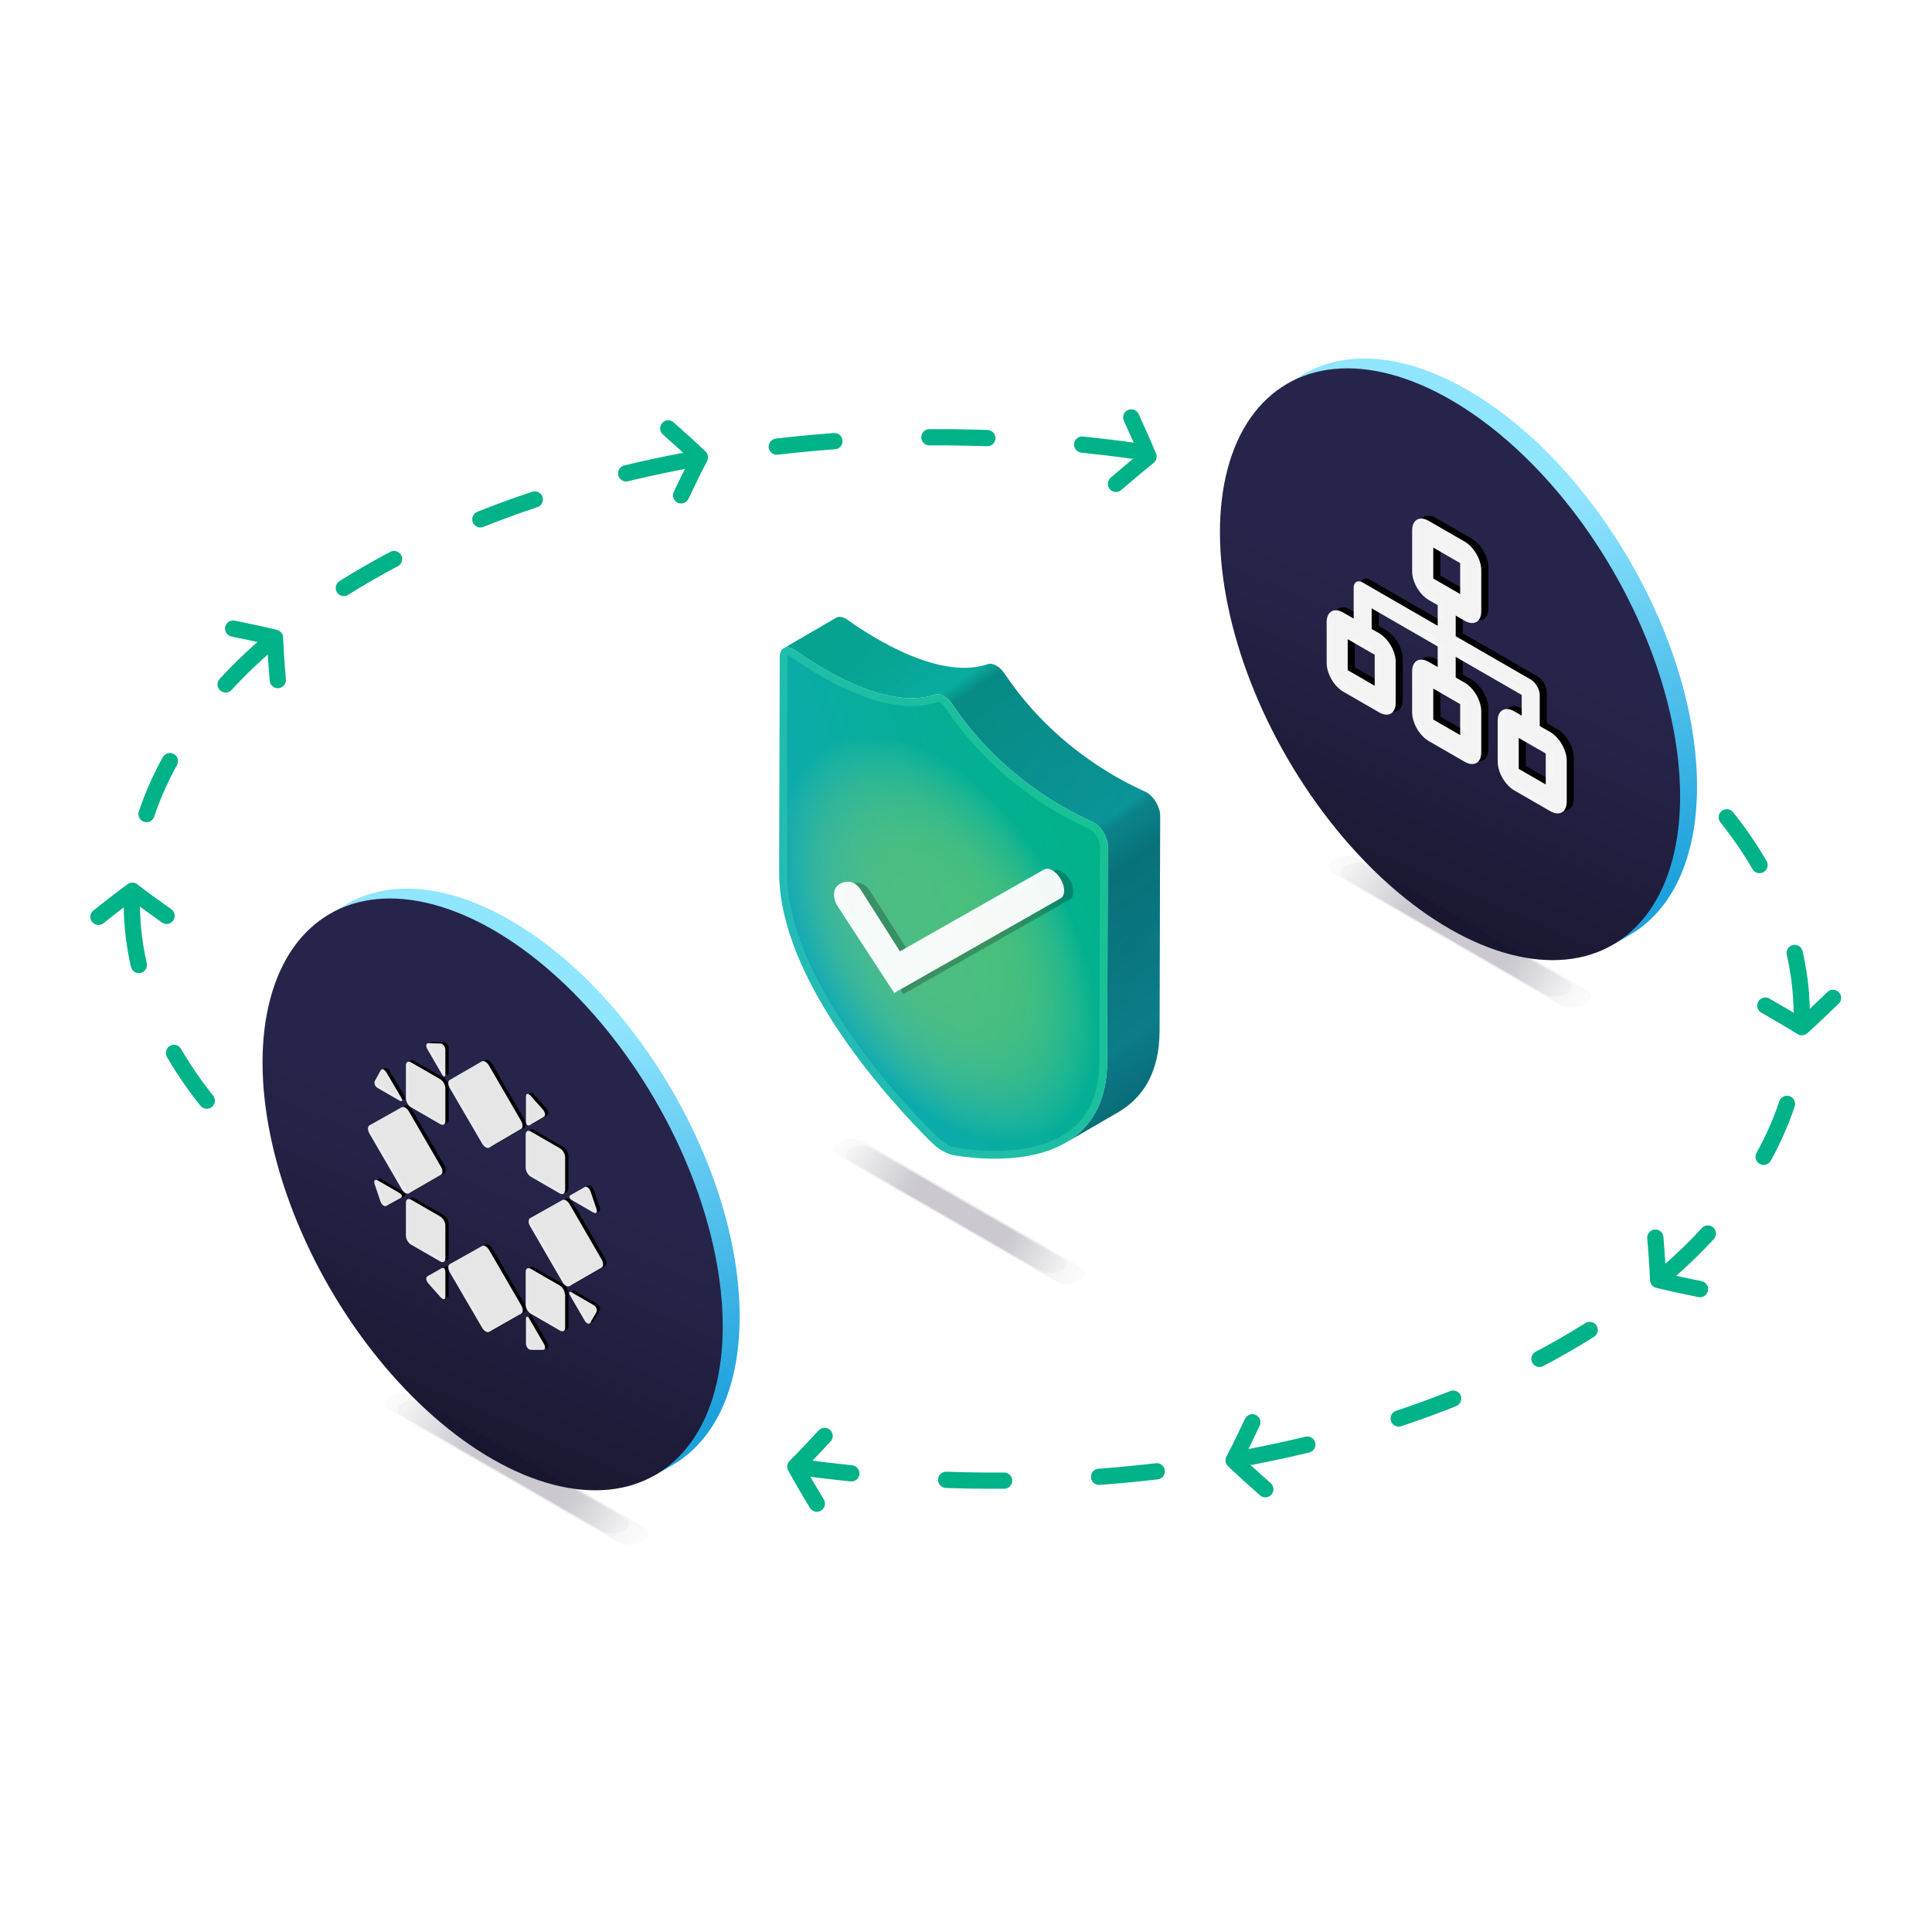<?xml version="1.0" encoding="UTF-8"?><svg xmlns="http://www.w3.org/2000/svg" xmlns:xlink="http://www.w3.org/1999/xlink" viewBox="0 0 2500 2500"><defs><style>.cls-1{stroke-linejoin:round;}.cls-1,.cls-2{fill:none;stroke:#00b287;stroke-linecap:round;stroke-width:21px;}.cls-3{fill:url(#Degradado_sin_nombre_4);mix-blend-mode:overlay;opacity:.34;}.cls-3,.cls-4,.cls-5,.cls-6,.cls-7,.cls-8,.cls-9,.cls-10,.cls-11,.cls-12,.cls-13,.cls-14,.cls-15,.cls-16,.Estilo_grÃ_fico_78,.cls-17,.cls-18,.cls-19{stroke-width:0px;}.cls-4{fill:url(#Nueva_muestra_de_degradado_71);}.cls-5{fill:url(#Degradado_sin_nombre_30);}.cls-5,.cls-7,.cls-10{opacity:.64;}.cls-6{fill:url(#Degradado_sin_nombre_30-4);}.cls-7{fill:url(#Degradado_sin_nombre_30-5);}.cls-8{fill:url(#Degradado_sin_nombre_30-6);}.cls-9{fill:url(#Degradado_sin_nombre_13);}.cls-20{opacity:.5;}.cls-21{opacity:.9;}.cls-22{filter:url(#AI_DesenfoqueGaussiano_4);}.cls-10{fill:url(#Degradado_sin_nombre_30-3);}.cls-23{filter:url(#AI_DesenfoqueGaussiano_4-9);opacity:.24;}.cls-24{filter:url(#AI_DesenfoqueGaussiano_4-6);}.cls-11{fill:url(#Nueva_muestra_de_degradado_57-2);}.cls-25{isolation:isolate;}.cls-26{filter:url(#AI_DesenfoqueGaussiano_4-5);}.cls-13{fill:url(#Degradado_sin_nombre_30-2);}.cls-14{fill:#61eebb;}.cls-15{fill:#fff;}.cls-27{filter:url(#AI_DesenfoqueGaussiano_4-3);}.cls-2{stroke-dasharray:0 0 75 123;}.cls-28{filter:url(#AI_DesenfoqueGaussiano_4-8);}.cls-16{fill:url(#Degradado_sin_nombre_132);fill-opacity:.72;}.cls-29{filter:url(#AI_DesenfoqueGaussiano_4-2);}.Estilo_grÃ_fico_78{fill:url(#Nueva_muestra_de_degradado_57);}.cls-17{fill:url(#Nueva_muestra_de_degradado_71-2);}.cls-30{filter:url(#AI_DesenfoqueGaussiano_4-4);}.cls-31{opacity:.25;}.cls-18{fill:rgba(255,255,255,.95);}.cls-32{filter:url(#AI_DesenfoqueGaussiano_4-7);}.cls-19{fill:url(#Degradado_sin_nombre_13-2);}</style><linearGradient id="Nueva_muestra_de_degradado_57" x1="510.61" y1="689.92" x2="-1166.96" y2="1734.21" gradientTransform="translate(1073.64) rotate(-180) scale(1 -1)" gradientUnits="userSpaceOnUse"><stop offset="0" stop-color="#00b287"/><stop offset=".33" stop-color="#08ad9f"/><stop offset="1" stop-color="#1da1dc"/></linearGradient><linearGradient id="Nueva_muestra_de_degradado_71" x1="-5927.86" y1="-6036.9" x2="-6146.24" y2="-5573.03" gradientTransform="translate(-5239.74 7415.42) rotate(-180) scale(1 -1)" gradientUnits="userSpaceOnUse"><stop offset="0" stop-color="#90e5ff"/><stop offset="1" stop-color="#1da1dc"/></linearGradient><linearGradient id="Degradado_sin_nombre_13" x1="-5543.57" y1="-5108.95" x2="-6209.5" y2="-6627.64" gradientTransform="translate(-7393.35 3667.61) rotate(-149.84) scale(1 -1)" gradientUnits="userSpaceOnUse"><stop offset=".21" stop-color="#141226"/><stop offset=".53" stop-color="#27244b"/><stop offset=".98" stop-color="#27244b"/><stop offset="1" stop-color="#27244b"/></linearGradient><filter id="AI_DesenfoqueGaussiano_4"><feGaussianBlur stdDeviation="4"/></filter><filter id="AI_DesenfoqueGaussiano_4-2"><feGaussianBlur stdDeviation="4"/></filter><linearGradient id="Degradado_sin_nombre_30" x1="-1472.16" y1="1809.84" x2="-1157.91" y2="1991.84" gradientTransform="translate(1984.6)" gradientUnits="userSpaceOnUse"><stop offset="0" stop-color="#0f0b26" stop-opacity=".05"/><stop offset=".3" stop-color="#0f0b26" stop-opacity=".3"/><stop offset=".32" stop-color="#0f0b26" stop-opacity=".3"/><stop offset=".74" stop-color="#0f0b26" stop-opacity=".3"/><stop offset="1" stop-color="#0f0b26" stop-opacity=".05"/></linearGradient><filter id="AI_DesenfoqueGaussiano_4-3"><feGaussianBlur stdDeviation="4"/></filter><linearGradient id="Degradado_sin_nombre_30-2" x1="-1458.18" y1="1818.21" x2="-1181.73" y2="1978.31" xlink:href="#Degradado_sin_nombre_30"/><linearGradient id="Nueva_muestra_de_degradado_71-2" x1="-7166.68" y1="-6722.93" x2="-7385.06" y2="-6259.07" xlink:href="#Nueva_muestra_de_degradado_71"/><linearGradient id="Degradado_sin_nombre_13-2" x1="-6782.38" y1="-5794.98" x2="-7448.31" y2="-7313.67" gradientTransform="translate(-7570.32 2952.28) rotate(-149.84) scale(1 -1)" xlink:href="#Degradado_sin_nombre_13"/><filter id="AI_DesenfoqueGaussiano_4-4"><feGaussianBlur stdDeviation="4"/></filter><filter id="AI_DesenfoqueGaussiano_4-5"><feGaussianBlur stdDeviation="4"/></filter><linearGradient id="Degradado_sin_nombre_30-3" x1="-252.57" y1="1114.8" x2="61.69" y2="1296.8" xlink:href="#Degradado_sin_nombre_30"/><filter id="AI_DesenfoqueGaussiano_4-6"><feGaussianBlur stdDeviation="4"/></filter><linearGradient id="Degradado_sin_nombre_30-4" x1="-238.59" y1="1123.17" x2="37.86" y2="1283.28" xlink:href="#Degradado_sin_nombre_30"/><filter id="AI_DesenfoqueGaussiano_4-7"><feGaussianBlur stdDeviation="4"/></filter><linearGradient id="Degradado_sin_nombre_30-5" x1="-892.57" y1="1480.99" x2="-593.02" y2="1654.48" xlink:href="#Degradado_sin_nombre_30"/><filter id="AI_DesenfoqueGaussiano_4-8"><feGaussianBlur stdDeviation="4"/></filter><linearGradient id="Degradado_sin_nombre_30-6" x1="-879.25" y1="1488.97" x2="-615.73" y2="1641.58" xlink:href="#Degradado_sin_nombre_30"/><linearGradient id="Degradado_sin_nombre_132" x1="-67.12" y1="837.25" x2="-477.69" y2="1419.74" gradientTransform="translate(1073.64) rotate(-180) scale(1 -1)" gradientUnits="userSpaceOnUse"><stop offset="0" stop-color="#010d1a" stop-opacity=".1"/><stop offset=".13" stop-color="#010d1a" stop-opacity="0"/><stop offset=".16" stop-color="#010d1a" stop-opacity=".3"/><stop offset=".49" stop-color="#010d1a" stop-opacity=".2"/><stop offset=".51" stop-color="#010d1a" stop-opacity=".34"/><stop offset=".58" stop-color="#010d1a" stop-opacity=".5"/><stop offset=".84" stop-color="#010d1a" stop-opacity=".4"/><stop offset=".98" stop-color="#010d1a" stop-opacity=".6"/></linearGradient><linearGradient id="Nueva_muestra_de_degradado_57-2" x1="-350.03" y1="1072.55" x2="347.45" y2="1339.59" xlink:href="#Nueva_muestra_de_degradado_57"/><radialGradient id="Degradado_sin_nombre_4" cx="1977.56" cy="1825.68" fx="1977.56" fy="1825.68" r="335.75" gradientTransform="translate(2579.47 1324.34) rotate(-119.64) scale(.72 -.62) skewX(-26.4)" gradientUnits="userSpaceOnUse"><stop offset=".27" stop-color="#ffeb2f" stop-opacity=".8"/><stop offset=".38" stop-color="#ffeb30" stop-opacity=".79"/><stop offset=".49" stop-color="#ffeb35" stop-opacity=".74"/><stop offset=".58" stop-color="#ffec3d" stop-opacity=".67"/><stop offset=".67" stop-color="#ffed49" stop-opacity=".58"/><stop offset=".77" stop-color="#ffee57" stop-opacity=".45"/><stop offset=".85" stop-color="#fff06a" stop-opacity=".29"/><stop offset=".94" stop-color="#fff27f" stop-opacity=".11"/><stop offset=".98" stop-color="#fff48c" stop-opacity="0"/></radialGradient><filter id="AI_DesenfoqueGaussiano_4-9"><feGaussianBlur stdDeviation="4"/></filter></defs><g class="cls-25"><g id="Pills"><g id="Icon_users"><g id="Circle_Tick_upgrade_Calendar"><g class="cls-25"><path class="cls-4" d="m448.49,1170.02c54.14-31.46,129.11-27.03,211.86,20.75,164.43,94.94,297.3,325.08,296.77,514.02-.27,93.87-33.41,159.91-86.85,190.97l-21.87,12.6c53.45-31.06-367.64-757.2-421.77-725.74l21.87-12.6Z"/><ellipse class="cls-9" cx="637.51" cy="1545.49" rx="243.1" ry="419.7" transform="translate(-690.22 529.57) rotate(-30.16)"/></g></g></g><g class="cls-22"><path class="cls-12" d="m637.32,1483.16c-2.54,1.44-6.66-.94-9.19-5.31l-41.84-71.76c-2.54-4.37-2.54-9.09,0-10.54l41.52-23.99c2.54-1.44,6.66.94,9.19,5.31l41.52,71.57c2.54,4.37,2.54,9.09,0,10.54l-41.21,24.17Zm41.52,214.74c2.54-1.44,2.54-6.17,0-10.54l-41.52-71.57c-2.54-4.37-6.66-6.75-9.19-5.31l-41.84,23.44c-2.54,1.44-2.54,6.17,0,10.54l41.84,71.76c2.54,4.37,6.66,6.75,9.19,5.31l41.52-23.63Zm103.97-59.52c2.54-1.44,2.54-6.17,0-10.54l-41.52-71.57c-2.54-4.37-6.66-6.75-9.19-5.31l-41.84,23.44c-2.54,1.44-2.54,6.17,0,10.54l41.84,72.12c2.54,4.37,6.66,6.75,9.19,5.31l41.52-23.99Zm-202.23,5.7c0-4-2.22-6.37-4.75-4.93l-18.38,10.46c-2.54,1.44-1.9,5.81,1.27,9.45l15.85,17.87c3.49,3.47,6.02,3.11,6.02-1.25v-31.61Zm126.15,100.81c3.17.01,3.8-3.62,1.27-7.99l-18.38-31.69c-2.54-4.37-4.75-4.56-4.75-.56v31.98c0,4,2.85,7.82,6.02,8.2l15.85.07Zm28.53-71.83c0-4-2.85-9.28-6.66-11.47l-37.4-21.59c-3.49-2.01-6.66-.57-6.66,3.79v42.88c0,4,2.85,9.28,6.66,11.47l37.72,21.78c3.49,2.01,6.66.57,6.66-3.79v-42.88s-.32-.18-.32-.18Zm33.28-133.03c-1.58-4.55-5.07-7.29-7.61-5.85l-18.38,10.46c-2.54,1.44-1.58,4.54,1.9,6.55l27.58,15.92c3.49,2.01,5.39-.16,4.12-4.52l-7.61-22.56Zm-60.54-96.72c2.54-1.44,1.9-5.81-1.27-9.45l-15.85-17.87c-3.49-3.47-6.02-3.11-6.02,1.25v31.98c0,4,2.22,6.37,4.75,4.93l18.38-10.82Zm-203.49-57.17c-2.54-4.37-6.02-5.66-7.61-2.94l-7.61,13.78c-1.27,3.26.32,7.09,4.12,9.28l27.89,16.1c3.49,2.01,4.44.02,1.9-4.35l-18.7-31.87Zm76.07,19.94c0-4-2.85-9.28-6.66-11.47l-37.72-21.78c-3.49-2.01-6.66-.57-6.66,3.79v42.88c0,4,2.85,9.28,6.66,11.47l37.72,21.78c3.49,2.01,6.66.57,6.66-3.79v-42.88Zm0-49.42c0-4-2.85-7.82-6.02-8.2l-15.85-.43c-3.17-.01-3.8,3.62-1.27,7.99l18.38,31.69c2.54,4.37,4.75,4.56,4.75.56v-31.61Zm195.57,339.28c1.27-3.26-.32-7.09-4.12-9.28l-27.89-16.1c-3.49-2.01-4.44-.02-1.9,4.35l18.38,31.69c2.54,4.37,6.02,5.66,7.61,2.94l7.92-13.59Zm-195.57-112.19c0-4-2.85-9.28-6.66-11.47l-37.72-21.78c-3.49-2.01-6.66-.57-6.66,3.79v42.88c0,4,2.85,9.28,6.66,11.47l37.72,21.78c3.49,2.01,6.66.57,6.66-3.79v-42.88Zm-57.69-35.49c2.54-1.44,1.58-4.54-1.9-6.55l-27.89-16.1c-3.49-2.01-5.39.16-4.12,4.52l7.61,22.56c1.58,4.55,5.07,7.29,7.61,5.85l18.7-10.28Zm212.69-9.47v-43.24c0-4.36-3.17-9.46-6.66-11.47l-37.72-21.78c-3.8-2.2-6.66-.21-6.66,3.79v43.24c0,4.36,3.17,9.46,6.66,11.47l37.4,21.59c3.8,2.2,6.66.21,6.66-3.79l.32.18Zm-160.7-20.47c2.54-1.44,2.54-6.17,0-10.54l-41.52-71.57c-2.54-4.37-6.66-6.75-9.19-5.31l-41.84,23.44c-2.54,1.44-2.54,6.17,0,10.54l41.84,72.12c2.54,4.37,6.66,6.75,9.19,5.31l41.52-23.99Z"/></g><g id="Rubrik_Logo" class="cls-21"><path class="cls-15" d="m633.03,1485.03c-2.54,1.44-6.66-.94-9.19-5.31l-41.84-71.76c-2.54-4.37-2.54-9.09,0-10.54l41.52-23.99c2.54-1.44,6.66.94,9.19,5.31l41.52,71.57c2.54,4.37,2.54,9.09,0,10.54l-41.21,24.17Z"/><path class="cls-15" d="m633.03,1723.39c-2.54,1.44-6.66-.94-9.19-5.31l-41.84-71.76c-2.54-4.37-2.54-9.09,0-10.54l41.84-23.44c2.54-1.44,6.66.94,9.19,5.31l41.52,71.57c2.54,4.37,2.54,9.09,0,10.54l-41.52,23.63Z"/><path class="cls-15" d="m736.99,1664.23c-2.54,1.44-6.66-.94-9.19-5.31l-41.84-72.12c-2.54-4.37-2.54-9.09,0-10.54l41.84-23.44c2.54-1.44,6.66.94,9.19,5.31l41.52,71.57c2.54,4.37,2.54,9.09,0,10.54l-41.52,23.99Z"/><path class="cls-15" d="m576.29,1645.94c0-4-2.22-6.37-4.75-4.93l-18.38,10.46c-2.54,1.44-1.9,5.81,1.27,9.45l15.85,17.87c3.49,3.47,6.02,3.11,6.02-1.25v-31.61Z"/><path class="cls-15" d="m702.44,1746.75c3.17.01,3.8-3.62,1.27-7.99l-18.38-31.69c-2.54-4.37-4.75-4.56-4.75-.56v31.98c0,4,2.85,7.82,6.02,8.2l15.85.07Z"/><path class="cls-15" d="m730.97,1674.93c0-4-2.85-9.28-6.66-11.47l-37.4-21.59c-3.49-2.01-6.66-.57-6.66,3.79v42.88c0,4,2.85,9.28,6.66,11.47l37.72,21.78c3.49,2.01,6.66.57,6.66-3.79v-42.88s-.32-.18-.32-.18Z"/><path class="cls-15" d="m764.25,1541.9c-1.58-4.55-5.07-7.29-7.61-5.85l-18.38,10.46c-2.54,1.44-1.58,4.54,1.9,6.55l27.58,15.92c3.49,2.01,5.39-.16,4.12-4.52l-7.61-22.56Z"/><path class="cls-15" d="m703.71,1445.17c2.54-1.44,1.9-5.81-1.27-9.45l-15.85-17.87c-3.49-3.47-6.02-3.11-6.02,1.25v31.98c0,4,2.22,6.37,4.75,4.93l18.38-10.82Z"/><path class="cls-15" d="m500.22,1388c-2.54-4.37-6.02-5.66-7.61-2.94l-7.61,13.78c-1.27,3.26.32,7.09,4.12,9.28l27.89,16.1c3.49,2.01,4.44.02,1.9-4.35l-18.7-31.87Z"/><path class="cls-15" d="m576.29,1407.94c0-4-2.85-9.28-6.66-11.47l-37.72-21.78c-3.49-2.01-6.66-.57-6.66,3.79v42.88c0,4,2.85,9.28,6.66,11.47l37.72,21.78c3.49,2.01,6.66.57,6.66-3.79v-42.88Z"/><path class="cls-15" d="m576.29,1358.52c0-4-2.85-7.82-6.02-8.2l-15.85-.43c-3.17-.01-3.8,3.62-1.27,7.99l18.38,31.69c2.54,4.37,4.75,4.56,4.75.56v-31.61Z"/><path class="cls-15" d="m771.86,1697.81c1.27-3.26-.32-7.09-4.12-9.28l-27.89-16.1c-3.49-2.01-4.44-.02-1.9,4.35l18.38,31.69c2.54,4.37,6.02,5.66,7.61,2.94l7.92-13.59Z"/><path class="cls-15" d="m576.29,1585.62c0-4-2.85-9.28-6.66-11.47l-37.72-21.78c-3.49-2.01-6.66-.57-6.66,3.79v42.88c0,4,2.85,9.28,6.66,11.47l37.72,21.78c3.49,2.01,6.66.57,6.66-3.79v-42.88Z"/><path class="cls-15" d="m518.6,1550.13c2.54-1.44,1.58-4.54-1.9-6.55l-27.89-16.1c-3.49-2.01-5.39.16-4.12,4.52l7.61,22.56c1.58,4.55,5.07,7.29,7.61,5.85l18.7-10.28Z"/><path class="cls-15" d="m730.97,1540.48c0,4-2.85,5.98-6.66,3.79l-37.4-21.59c-3.49-2.01-6.66-7.11-6.66-11.47v-43.24c0-4,2.85-5.98,6.66-3.79l37.72,21.78c3.49,2.01,6.66,7.11,6.66,11.47v43.24s-.32-.18-.32-.18Z"/><path class="cls-15" d="m529.06,1544.18c-2.54,1.44-6.66-.94-9.19-5.31l-41.84-72.12c-2.54-4.37-2.54-9.09,0-10.54l41.84-23.44c2.54-1.44,6.66.94,9.19,5.31l41.52,71.57c2.54,4.37,2.54,9.09,0,10.54l-41.52,23.99Z"/></g><g id="Shadow_shield" class="cls-20"><g class="cls-29"><path class="cls-5" d="m800.68,1995.81l-296.38-171.12c-7.98-4.61-6.98-12.66,2.24-17.98h0c9.22-5.32,23.16-5.9,31.15-1.29l296.38,171.12c7.98,4.61,6.98,12.66-2.24,17.98h0c-9.22,5.32-23.16,5.9-31.15,1.29Z"/></g><g class="cls-27"><path class="cls-13" d="m779.98,1981.81l-260.73-150.53c-7.02-4.05-6.14-11.14,1.97-15.82h0c8.11-4.68,20.38-5.19,27.4-1.14l260.73,150.53c7.02,4.05,6.14,11.14-1.97,15.82h0c-8.11,4.68-20.38,5.19-27.4,1.14Z"/></g></g><g id="Icon_users-2"><g id="Circle_Tick_upgrade_Calendar-2"><g class="cls-25"><path class="cls-17" d="m1687.31,483.99c54.14-31.46,129.11-27.03,211.86,20.75,164.43,94.94,297.3,325.08,296.77,514.02-.27,93.87-33.41,159.91-86.85,190.97l-21.87,12.6c53.45-31.06-367.64-757.2-421.77-725.74l21.87-12.6Z"/><ellipse class="cls-19" cx="1876.33" cy="859.45" rx="243.1" ry="419.7" transform="translate(-177.79 1059.13) rotate(-30.16)"/></g></g><g id="OrgIcon-"><g id="OrgIcon" class="cls-30"><path class="cls-12" d="m2030.19,959.26c-4.02-6.89-9.45-12.59-15.1-15.86l-13.52-7.8v-40.05c-.03-3.55-1.28-7.64-3.46-11.39-2.17-3.74-5.11-6.87-8.19-8.69l-97.07-56.04v-26.71s11.65,6.73,11.65,6.73c5.65,3.26,11.08,3.84,15.1,1.59,4.02-2.25,6.29-7.14,6.33-13.6v-53.41c0-6.52-2.26-14.08-6.27-21-4.02-6.93-9.47-12.67-15.16-15.95l-46.59-26.9c-5.69-3.28-11.14-3.84-15.16-1.55-4.02,2.28-6.28,7.23-6.28,13.75v53.41c.04,6.5,2.32,14.02,6.34,20.91,4.02,6.89,9.44,12.58,15.1,15.85l11.64,6.72v26.71s-97.07-56.04-97.07-56.04c-3.08-1.73-6.01-2-8.19-.77-2.18,1.24-3.41,3.9-3.46,7.4v40.05s-13.51-7.8-13.51-7.8c-5.66-3.27-11.08-3.83-15.1-1.58-4.02,2.25-6.3,7.13-6.34,13.6v53.41c0,6.52,2.26,14.08,6.28,21,4.02,6.93,9.47,12.66,15.16,15.94l46.59,26.9c5.65,3.22,11.06,3.73,15.05,1.43,3.99-2.3,6.23-7.23,6.23-13.71v-53.41c-.04-6.47-2.3-13.96-6.28-20.82-3.98-6.87-9.37-12.56-15-15.86l-9.79-5.65v-26.71s85.42,49.32,85.42,49.32v26.71s-11.64-6.72-11.64-6.72c-5.66-3.27-11.08-3.83-15.1-1.58-4.02,2.25-6.3,7.13-6.34,13.6v53.41c0,6.52,2.26,14.08,6.28,21,4.02,6.93,9.47,12.66,15.16,15.94l46.59,26.9c5.68,3.28,11.13,3.85,15.16,1.56,4.02-2.28,6.27-7.23,6.27-13.75v-53.41c-.04-6.51-2.32-14.02-6.33-20.91-4.02-6.89-9.45-12.59-15.1-15.86l-11.65-6.73v-26.71s85.42,49.32,85.42,49.32v26.71s-9.79-5.65-9.79-5.65c-5.63-3.2-11.02-3.73-15-1.46-3.98,2.26-6.23,7.14-6.27,13.57v53.41c0,6.49,2.23,14,6.22,20.9,3.99,6.9,9.4,12.64,15.06,15.95l46.59,26.9c5.68,3.28,11.13,3.85,15.16,1.56,4.02-2.28,6.27-7.23,6.27-13.75v-53.41c-.04-6.51-2.32-14.02-6.33-20.91Zm-242.16-115.79v40.06s-34.95-20.18-34.95-20.18v-40.06s34.95,20.18,34.95,20.18Zm110.58,63.84v40.06s-34.79-20.09-34.79-20.09v-40.06s34.79,20.09,34.79,20.09Zm-34.79-162.51v-40.06s34.79,20.09,34.79,20.09v40.06s-34.79-20.09-34.79-20.09Zm145.52,266.5l-34.94-20.17v-40.06s34.94,20.17,34.94,20.17v40.06Z"/></g><path id="OrgIcon-2" class="cls-18" d="m2021.03,963.08c-4.02-6.89-9.45-12.59-15.1-15.86l-13.52-7.8v-40.05c-.03-3.55-1.28-7.64-3.46-11.39-2.17-3.74-5.11-6.87-8.19-8.69l-97.07-56.04v-26.71s11.65,6.73,11.65,6.73c5.65,3.26,11.08,3.84,15.1,1.59,4.02-2.25,6.29-7.14,6.33-13.6v-53.41c0-6.52-2.26-14.08-6.27-21-4.02-6.93-9.47-12.67-15.16-15.95l-46.59-26.9c-5.69-3.28-11.14-3.84-15.16-1.55-4.02,2.28-6.28,7.23-6.28,13.75v53.41c.04,6.5,2.32,14.02,6.34,20.91,4.02,6.89,9.44,12.58,15.1,15.85l11.64,6.72v26.71s-97.07-56.04-97.07-56.04c-3.08-1.73-6.01-2-8.19-.77-2.18,1.24-3.41,3.9-3.46,7.4v40.05s-13.51-7.8-13.51-7.8c-5.66-3.27-11.08-3.83-15.1-1.58-4.02,2.25-6.3,7.13-6.34,13.6v53.41c0,6.52,2.26,14.08,6.28,21,4.02,6.93,9.47,12.66,15.16,15.94l46.59,26.9c5.65,3.22,11.06,3.73,15.05,1.43,3.99-2.3,6.23-7.23,6.23-13.71v-53.41c-.04-6.47-2.3-13.96-6.28-20.82-3.98-6.87-9.37-12.56-15-15.86l-9.79-5.65v-26.71s85.42,49.32,85.42,49.32v26.71s-11.64-6.72-11.64-6.72c-5.66-3.27-11.08-3.83-15.1-1.58-4.02,2.25-6.3,7.13-6.34,13.6v53.41c0,6.52,2.26,14.08,6.28,21,4.02,6.93,9.47,12.66,15.16,15.94l46.59,26.9c5.68,3.28,11.13,3.85,15.16,1.56,4.02-2.28,6.27-7.23,6.27-13.75v-53.41c-.04-6.51-2.32-14.02-6.33-20.91-4.02-6.89-9.45-12.59-15.1-15.86l-11.65-6.73v-26.71s85.42,49.32,85.42,49.32v26.71s-9.79-5.65-9.79-5.65c-5.63-3.2-11.02-3.73-15-1.46-3.98,2.26-6.23,7.14-6.27,13.57v53.41c0,6.49,2.23,14,6.22,20.9,3.99,6.9,9.4,12.64,15.06,15.95l46.59,26.9c5.68,3.28,11.13,3.85,15.16,1.56,4.02-2.28,6.27-7.23,6.27-13.75v-53.41c-.04-6.51-2.32-14.02-6.33-20.91Zm-242.16-115.79v40.06s-34.95-20.18-34.95-20.18v-40.06s34.95,20.18,34.95,20.18Zm110.58,63.84v40.06s-34.79-20.09-34.79-20.09v-40.06s34.79,20.09,34.79,20.09Zm-34.79-162.51v-40.06s34.79,20.09,34.79,20.09v40.06s-34.79-20.09-34.79-20.09Zm145.52,266.5l-34.94-20.17v-40.06s34.94,20.17,34.94,20.17v40.06Z"/></g></g><g id="Shadow_shield-2" class="cls-20"><g class="cls-26"><path class="cls-10" d="m2020.27,1300.77l-296.38-171.12c-7.98-4.61-6.98-12.66,2.24-17.98h0c9.22-5.32,23.16-5.9,31.15-1.29l296.38,171.12c7.98,4.61,6.98,12.66-2.24,17.98h0c-9.22,5.32-23.16,5.9-31.15,1.29Z"/></g><g class="cls-24"><path class="cls-6" d="m1999.57,1286.77l-260.73-150.53c-7.02-4.05-6.14-11.14,1.97-15.82h0c8.11-4.68,20.38-5.19,27.4-1.14l260.73,150.53c7.02,4.05,6.14,11.14-1.97,15.82h0c-8.11,4.68-20.38,5.19-27.4,1.14Z"/></g></g></g><g id="Shield"><g id="Shield-2"><g id="Shadow_shield-3" class="cls-20"><g class="cls-32"><path class="cls-7" d="m1366.78,1658.26l-282.52-163.11c-7.61-4.39-6.66-12.07,2.13-17.14h0c8.79-5.07,22.08-5.62,29.69-1.23l282.52,163.11c7.61,4.39,6.66,12.07-2.13,17.14h0c-8.79,5.07-22.08,5.62-29.69,1.23Z"/></g><g class="cls-28"><path class="cls-8" d="m1347.05,1644.91l-248.53-143.49c-6.69-3.87-5.85-10.62,1.88-15.08h0c7.73-4.46,19.42-4.95,26.12-1.08l248.53,143.49c6.69,3.87,5.85,10.62-1.88,15.08h0c-7.73,4.46-19.42,4.95-26.12,1.08Z"/></g></g><path class="Estilo_grÃ_fico_78" d="m1014.2,838.76c3.23-1.87,7.68-1.6,12.53,1.2.68.39,1.37.84,2.07,1.34,10,7.12,23.28,15.99,38.51,24.78,41.86,24.17,98.56,47.75,143.22,32.65,3.2-1.08,7.08-.31,10.95,1.93,3.87,2.24,7.74,5.93,10.92,10.7,44.42,66.52,101.08,108.39,142.94,132.56,15.23,8.79,28.5,15.24,38.51,19.68.7.31,1.39.66,2.07,1.06,9.62,5.55,17.62,19.21,17.59,30.56l-.79,278.01c-.16,55.59-22.99,87.53-53.64,105.35l67.73-39.36c30.66-17.81,53.49-49.76,53.64-105.35l.79-278.01c.03-11.35-7.96-25.01-17.59-30.56-.68-.39-1.38-.75-2.07-1.06-10.01-4.44-23.28-10.89-38.51-19.68-41.86-24.17-98.52-66.04-142.94-132.56-3.18-4.77-7.05-8.47-10.92-10.7-3.87-2.24-7.75-3.01-10.95-1.93-44.65,15.1-101.35-8.48-143.21-32.65-15.23-8.79-28.5-17.67-38.51-24.78-.7-.5-1.39-.94-2.07-1.34-4.85-2.8-9.3-3.07-12.53-1.2l-67.73,39.36Z"/><path class="cls-16" d="m1014.2,838.76c3.23-1.87,7.68-1.6,12.53,1.2.68.39,1.37.84,2.07,1.34,10,7.12,23.28,15.99,38.51,24.78,41.86,24.17,98.56,47.75,143.22,32.65,3.2-1.08,7.08-.31,10.95,1.93,3.87,2.24,7.74,5.93,10.92,10.7,44.42,66.52,101.08,108.39,142.94,132.56,15.23,8.79,28.5,15.24,38.51,19.68.7.31,1.39.66,2.07,1.06,9.62,5.55,17.62,19.21,17.59,30.56l-.79,278.01c-.16,55.59-22.99,87.53-53.64,105.35l67.73-39.36c30.66-17.81,53.49-49.76,53.64-105.35l.79-278.01c.03-11.35-7.96-25.01-17.59-30.56-.68-.39-1.38-.75-2.07-1.06-10.01-4.44-23.28-10.89-38.51-19.68-41.86-24.17-98.52-66.04-142.94-132.56-3.18-4.77-7.05-8.47-10.92-10.7-3.87-2.24-7.75-3.01-10.95-1.93-44.65,15.1-101.35-8.48-143.21-32.65-15.23-8.79-28.5-17.67-38.51-24.78-.7-.5-1.39-.94-2.07-1.34-4.85-2.8-9.3-3.07-12.53-1.2l-67.73,39.36Z"/><g class="cls-25"><path class="cls-11" d="m1221.47,900.66c-3.87-2.24-7.75-3.01-10.95-1.93-44.65,15.1-101.35-8.48-143.22-32.65-15.23-8.79-28.5-17.67-38.51-24.78-.7-.5-1.39-.94-2.07-1.34-9.62-5.55-17.67-1.16-17.7,10.19l-.79,278.01c-.4,141.87,147.25,300.44,196.09,349.01,5,4.97,10.24,9.03,15.48,12.06,5.24,3.03,10.48,5.01,15.5,5.83,48.94,7.89,197.01,20.05,197.41-121.82l.79-278.01c.03-11.35-7.96-25.01-17.59-30.56-.68-.39-1.38-.75-2.07-1.06-10.01-4.44-23.28-10.89-38.51-19.68-41.86-24.17-98.52-66.04-142.94-132.56-3.18-4.77-7.05-8.47-10.92-10.7Z"/><g class="cls-31"><path class="cls-14" d="m1019.41,847.73c.47.11,1.23.36,2.28.97.41.24.83.51,1.27.82,12.91,9.18,26.14,17.69,39.31,25.3,44.54,25.72,84.08,38.76,117.51,38.76,12.12,0,23.5-1.76,33.84-5.24.2,0,1.15.09,2.82,1.06,2.65,1.53,5.34,4.22,7.58,7.57,46.02,68.92,104.95,111.83,146.28,135.69,13.21,7.62,26.48,14.41,39.47,20.17.36.16.74.35,1.12.57,6.59,3.8,12.56,14.19,12.54,21.8l-.79,278.01c-.07,23.4-4.43,43.53-12.96,59.83-7.39,14.11-18.12,25.73-31.91,34.54-22.47,14.36-52.94,21.64-90.56,21.64-20.47,0-38.65-2.24-50.29-4.12-3.78-.61-7.84-2.16-12.07-4.61-4.54-2.62-9.05-6.15-13.41-10.47-24.93-24.79-73.06-75.68-115.27-138.02-23.55-34.77-42.05-68.45-54.99-100.1-15.25-37.3-22.94-72.19-22.85-103.71l.79-278.01c0-1.16.15-1.96.3-2.45m-.54-10.16c-5.77,0-9.81,4.55-9.84,12.58l-.79,278.01c-.4,141.87,147.25,300.44,196.09,349.01,5,4.97,10.24,9.03,15.48,12.06,5.24,3.03,10.48,5.01,15.5,5.83,12.32,1.99,30.95,4.25,51.9,4.25,62.26,0,145.2-19.92,145.51-126.07l.79-278.01c.03-11.35-7.96-25.01-17.59-30.56-.68-.39-1.38-.75-2.07-1.06-10.01-4.44-23.28-10.89-38.51-19.68-41.86-24.17-98.52-66.04-142.94-132.56-3.18-4.77-7.05-8.47-10.92-10.7-2.71-1.56-5.41-2.41-7.89-2.41-1.07,0-2.09.16-3.06.48-9.77,3.3-20.11,4.75-30.75,4.75-38,0-79.76-18.52-112.47-37.4-15.23-8.79-28.5-17.67-38.51-24.78-.7-.5-1.39-.94-2.07-1.34-2.81-1.62-5.48-2.39-7.86-2.39h0Z"/></g></g><ellipse class="cls-3" cx="1217.18" cy="1212.94" rx="170.13" ry="294.69" transform="translate(-446.14 781.55) rotate(-30.36)"/><g id="Checkmark"><g id="SYMBOLS" class="cls-23"><path class="cls-12" d="m1384.48,1139.02c5.96,10.27,5.96,21.34,0,24.73l-215.49,122.59-74.27-113.92c-6.95-13.34-2.99-22.65,2.69-26.49,6.85-4.62,19.35-6.77,28.12,6.51l50.91,80.02,186.47-105.9c5.96-3.39,15.62,2.19,21.58,12.46Z"/></g><path id="SYMBOLS-2" class="cls-18" d="m1372.57,1137.6c5.96,10.27,5.96,21.34,0,24.73l-215.49,122.59-74.27-113.92c-6.95-13.34-2.99-22.65,2.69-26.49,6.85-4.62,19.35-6.77,28.12,6.51l50.91,80.02,186.47-105.9c5.96-3.39,15.62,2.19,21.58,12.46Z"/></g></g></g><g id="Arrows"><path class="cls-2" d="m267.54,1424.23c-179.28-224.53-110.1-498.19,208.42-682.09,267.55-154.47,644.79-207.37,989.15-159"/><path class="cls-1" d="m1463.84,540.2c7.79,17,15.3,33.66,22.34,50.71-14.33,11.42-28.44,23.43-42.13,35.24"/><path class="cls-1" d="m864.73,554.38c14,12.4,27.6,24.61,40.92,37.37-8.5,16.24-16.55,32.92-24.3,49.26"/><path class="cls-1" d="m301.69,813.38c18.33,3.73,36.21,7.48,54.13,11.85.78,18.31,2.16,36.79,3.64,54.8"/><path class="cls-1" d="m127.37,1186.4c14.65-11.62,29.04-22.89,43.92-33.78,14.51,11.2,29.53,22.03,44.27,32.51"/><path class="cls-2" d="m2234.44,1057.59c179.28,224.53,110.1,498.19-208.42,682.09-267.55,154.47-644.79,207.37-989.15,159"/><path class="cls-1" d="m1056.98,1945.73c-9.65-16.02-18.97-31.74-27.87-47.9,12.97-12.96,25.64-26.46,37.92-39.73"/><path class="cls-1" d="m1637.29,1927.03c-14.02-12.38-27.64-24.56-40.99-37.29,8.47-16.26,16.49-32.95,24.21-49.3"/><path class="cls-1" d="m2199.77,1668.12c-18.33-3.73-36.21-7.48-54.13-11.85-.78-18.31-2.16-36.79-3.64-54.8"/><path class="cls-1" d="m2371.92,1291.24c-13.43,13.02-26.63,25.65-40.36,37.97-15.55-9.7-31.57-19-47.27-27.97"/></g></g></svg>